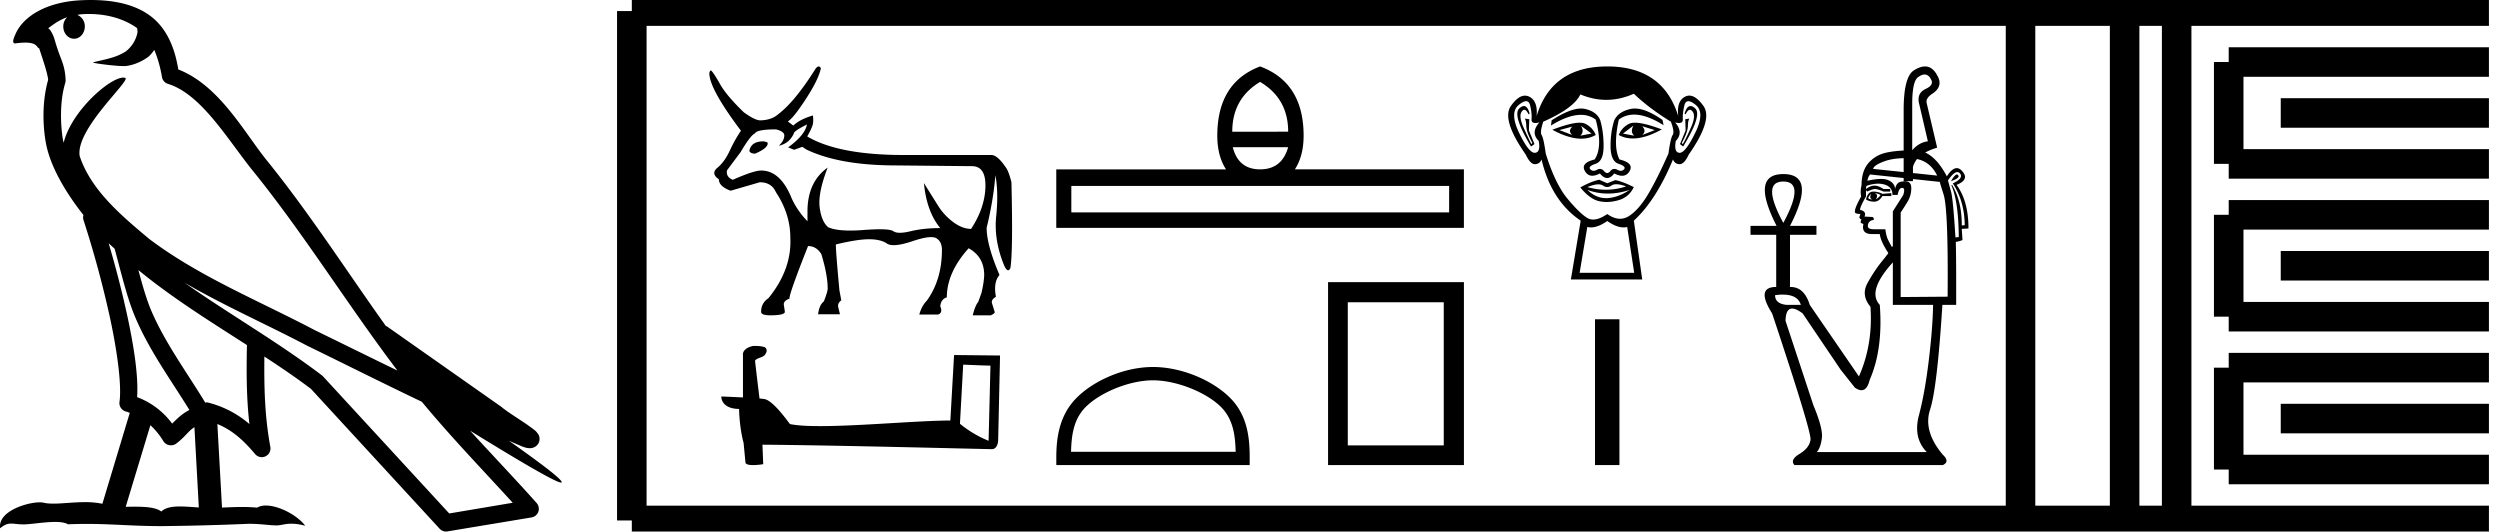 <svg xmlns="http://www.w3.org/2000/svg" width="84.661" height="18"><path d="M3.01.474c.693 0 1.247.2 1.634.479.006.053.02.107.009.16-.05.248-.195.477-.396.63-.316.207-.697.267-1.057.356-.09.01-.019.031.031.04.23.04.707.099.971.099l.052-.001c.278-.032.54-.148.766-.311.079-.067.147-.15.205-.236.147.346.227.713.26.917.018.11.096.2.202.233 1.139.349 2.038 1.91 2.88 2.949 1.729 2.137 3.199 4.526 4.892 6.76-.937-.456-1.87-.916-2.81-1.374-1.92-1.01-3.92-1.816-5.604-3.09l-.008-.008c-.97-.808-1.963-1.66-2.339-2.793-.148-.92 1.757-2.577 1.542-2.646a.207.207 0 0 0-.064-.01c-.458 0-1.753 1.128-2.019 2.202-.003-.014-.01-.03-.014-.045-.073-.356-.154-1.256.068-1.98a.29.29 0 0 0 .01-.103 1.968 1.968 0 0 0-.123-.634c-.063-.17-.139-.344-.26-.765-.031-.108-.142-.328-.208-.345.186-.138.375-.28.645-.375a.434.434 0 0 0-.132.314c0 .23.164.415.365.415.2 0 .364-.186.364-.415V.894a.411.411 0 0 0-.255-.39c.053-.007.096-.019.154-.022.081-.006.16-.008.238-.008zm.67 7.763c.065.065.135.124.202.187.214.78.412 1.64.692 2.305.483 1.145 1.216 2.141 1.84 3.154a1.814 1.814 0 0 0-.385.27 6.831 6.831 0 0 0-.199.193 2.61 2.61 0 0 0-1.186-.897c.045-.723-.108-1.712-.34-2.787a34.903 34.903 0 0 0-.624-2.425zm1.006.908c1.149.945 2.428 1.738 3.676 2.54-.018.91-.018 1.778.084 2.675a3.411 3.411 0 0 0-1.437-.736c-.02 0-.037.012-.057.012-.649-1.063-1.383-2.06-1.837-3.134-.156-.37-.293-.85-.429-1.357zm.407 5.254a2.5 2.5 0 0 1 .44.541.3.3 0 0 0 .257.14.29.29 0 0 0 .17-.053c.215-.156.347-.324.476-.446.047-.045.097-.08.148-.117l.149 2.722c-.213-.014-.435-.035-.637-.035-.264 0-.495.036-.633.172-.169-.134-.497-.164-.89-.164-.102 0-.207.002-.316.004l.836-2.764zM6.25 9.574c1.354.787 2.784 1.414 4.135 2.125a.244.244 0 0 0 .006.003c1.295.631 2.586 1.28 3.894 1.904.984 1.189 2.052 2.295 3.078 3.42l-2.15.362-4.267-4.635a.288.288 0 0 0-.037-.036c-1.499-1.137-3.152-2.082-4.66-3.143zM3.076 0c-.135 0-.273.005-.411.013C1.58.083.792.54.523 1.157c-.04.093-.146.314-.007.314a2.35 2.35 0 0 1 .341-.028c.418 0 .38.172.47.194.09.282.29.846.303 1.068-.244.86-.153 1.763-.064 2.198.15.732.63 1.584 1.261 2.38a.285.285 0 0 0 0 .166 35.3 35.3 0 0 1 .903 3.336c.251 1.168.393 2.277.317 2.823a.294.294 0 0 0 .221.328c.045.011.084.031.127.045l-.928 3.079a2.847 2.847 0 0 0-.593-.055c-.381 0-.756.05-1.064.05-.125 0-.24-.008-.34-.032a.546.546 0 0 0-.125-.012c-.436 0-1.428.306-1.34.879.15-.128.257-.159.375-.159.11 0 .23.027.405.027h.027c.254-.004.697-.083 1.053-.083.18 0 .338.02.438.08.236-.01.45-.013.649-.013.85 0 1.447.07 2.5.075a89.565 89.565 0 0 0 2.974-.079c.45.003.697.054.922.054h.04c.134-.004.265-.057.48-.057.123 0 .273.017.468.07-.25-.341-.877-.685-1.33-.685a.591.591 0 0 0-.302.071 5.081 5.081 0 0 0-.508-.022c-.22 0-.448.01-.678.02l-.157-2.83c.487.203.857.517 1.281 1.021a.295.295 0 0 0 .513-.246c-.192-1.039-.213-2.019-.202-3.06.54.354 1.072.713 1.576 1.094l4.36 4.738a.29.29 0 0 0 .263.09c.95-.159 1.9-.315 2.849-.474a.294.294 0 0 0 .23-.193.298.298 0 0 0-.06-.297c-.741-.83-1.508-1.631-2.25-2.445 1.269.78 2.875 1.755 3.08 1.755.022 0 .027-.013.012-.04-.094-.163-.9-.755-1.775-1.373.14.058.276.12.415.177l.017.01c.103.035.16.059.27.062a.286.286 0 0 0 .108-.016.317.317 0 0 0 .188-.152.32.32 0 0 0 .023-.238c-.017-.05-.038-.077-.054-.098-.061-.085-.103-.109-.162-.154a4.553 4.553 0 0 0-.205-.149c-.153-.105-.336-.223-.493-.328a4.992 4.992 0 0 1-.328-.233.307.307 0 0 0-.028-.025l-3.892-2.736c-.008-.006-.02-.001-.028-.006-1.333-1.869-2.588-3.825-4.046-5.627-.744-.92-1.598-2.528-2.985-3.064-.067-.396-.218-1.127-.755-1.649C4.827.26 4.168.056 3.427.011A5.728 5.728 0 0 0 3.076 0zM25.85 4.787q-.407 0-.472.314v.019q.047.083.194.083.425-.185.425-.342v-.018q0-.037-.148-.056zm1.477-.572q-.065.36-.637.775l.203.083.277-.101.138.092q1.062.508 2.817.536l2.752.027h.037q.47 0 .457.688-.014.716-.485 1.436-.296 0-.6-.226-.305-.226-.5-.53-.193-.306-.498-.795.093.97.554 1.524-.563 0-1.002.106-.219.053-.365.053-.147 0-.221-.053-.092-.066-.457-.066-.222 0-.545.024-.249.02-.455.02-.501 0-.75-.112-.23-.194-.29-.679-.06-.485.272-1.343-.684.489-.684 1.486v.333q-.341-.351-.535-.776-.379-.942-1.035-.942-.249 0-.96.314-.24-.101-.194-.323l.462-.619q.332-.563.48-.628.074-.138.72-.138.277.074.277.203 0 .175-.184.35.35-.073.508-.415 0-.083.443-.304zm.398-1.965q-.045 0-.103.072-.701 1.117-1.274 1.551-.222.194-.6.203-.185 0-.563-.277-.564-.545-.785-.923-.25-.444-.324-.49-.037 0-.055.093 0 .526 1.071 1.948-.203.296-.378.674-.176.379-.416.577-.24.199.046.393 0 .24.397.388l.988-.287q.397 0 .545.333.49.738.49 1.542.055 1.071-.74 2.05-.249.166-.249.461 0 .12.305.12.499 0 .499-.12l-.037-.249q0-.13.194-.194v-.018q0-.176.628-1.764.286 0 .452.277.213.702.213 1.164 0 .101-.13.434-.157.12-.194.434h.74l-.056-.231q-.037-.139.101-.24l-.064-.342q-.12-1.302-.12-1.533v-.018q.73-.176 1.122-.176.392 0 .604.143.085.057.237.057.23 0 .618-.13.419-.142.643-.142.119 0 .183.04.185.115.185.392 0 1.016-.517 1.727-.167.166-.25.462h.637q.167-.056.074-.277.019-.24.222-.305 0-.84.739-1.662.517.286.526.886 0 .231-.092.628l-.111.305q-.102.12-.185.453h.61q.11-.047.138-.102l-.092-.296q-.046-.129.13-.23-.093-.49.12-.74-.435-1.015-.435-1.597.231-.95.296-1.782.11.582.027 1.395-.083.812.277 1.68.07.146.129.146.04 0 .074-.072.093-.526.037-2.909-.073-.295-.157-.452-.295-.453-.507-.471h-2.983q-2.207 0-3.269-.628.176-.314.194-.43.018-.115 0-.281-.443.13-.665.342l-.185-.139q.194-.12.62-.776.424-.655.498-1.025-.031-.062-.073-.062zm4.893 10.098c.488.021.755.032.87.032h.053l-.063 2.547a3.738 3.738 0 0 1-.97-.576l.11-2.003zm-7.107-.634c-.163.031-.377.131-.351.325v1.42c-.315-.015-.64-.031-.734-.031 0 .178.147.42.603.42.005.403.078.896.152 1.147l.063.66c0 .074.125.095.262.095.162 0 .34-.031.34-.031l-.026-.66c2.59.02 7.527.151 7.773.151.126 0 .21-.136.21-.325l.063-2.846-1.557-.016-.126 2.217c-1.127.006-3.076.19-4.402.19-.42 0-.781-.017-1.028-.069-.052-.058-.54-.765-.849-.844a1.36 1.36 0 0 0-.183-.02c-.053-.43-.105-.86-.152-1.285.094-.12.309-.09.366-.252.058-.078.021-.21-.089-.215-.063-.026-.235-.031-.309-.031zm17.162-8.94q.95.562.95 1.686H41.73q0-1.124.942-1.686zm.95 2.21q-.213.751-.95.751-.736 0-.926-.751zm5.451 1.313v.896H36.28v-.896zM42.673 2.25q-1.45.547-1.45 2.346 0 .684.296 1.14H35.77v1.981h13.804V5.735H43.85q.296-.455.296-1.139 0-1.8-1.473-2.346zm-3.628 10.629c.806 0 1.814.414 2.302.902.427.426.483.992.498 1.518H36.27c.016-.526.072-1.092.498-1.518.488-.488 1.473-.902 2.278-.902zm0-.451c-.955 0-1.983.441-2.586 1.044-.618.618-.688 1.432-.688 2.04v.238h6.549v-.237c0-.61-.046-1.423-.664-2.04-.603-.604-1.655-1.045-2.61-1.045zm9.847-2.191v4.845h-3.25v-4.845zm-3.918-.683v6.196h4.601V9.554zm8.27-5.267q-.153.154 0 .284l-.438-.166.438-.118zm2.37-.012l.426.13-.427.166q.154-.13 0-.296zm-2.073-.012l.355.26-.38.072q.143-.13.025-.332zm1.776-.011q-.118.213.024.343l-.38-.071.356-.272zm.05-.097q-.124 0-.198.037-.255.13-.35.38.213.117.477.117.424 0 .98-.307-.606-.227-.91-.227zm-1.87 0q-.307 0-.928.239.556.302.979.302.272 0 .49-.125-.095-.248-.35-.379-.071-.036-.192-.036zm-1.89-.564q-.07 0-.157.08-.243.225.397 1.291l.118-.083-.19-.462.013-.379-.154-.023q.047.059.053.26.006.202.207.569l-.035.035q-.083-.154-.26-.55-.178-.397-.066-.551.043-.06.087-.06.07 0 .144.155l.036-.024q-.069-.258-.193-.258zm5.642 0q-.127 0-.203.258l.036.024q.073-.154.146-.154.045 0 .09.059.119.154-.059.55-.177.397-.272.551l-.036-.035q.202-.367.208-.569.006-.201.053-.26l-.142.023.012.38-.19.461.107.083q.651-1.066.408-1.29-.087-.081-.158-.081zm-5.567-.164q.102 0 .135.144.066.278.048.461-.013.133.131.133.056 0 .135-.02-.308.343-.023.628.07.39-.13.402h-.008q-.2 0-.526-.675-.331-.687-.012-.947.155-.126.25-.126zm5.493 0q.096 0 .25.126.32.26-.018.947-.331.675-.526.675h-.007q-.195-.012-.124-.402.273-.285-.024-.628.076.02.13.02.14 0 .131-.133-.012-.183.053-.461.034-.144.135-.144zm-1.812.248q-.074 0-.14.014-.415.089-.557.385-.13.403-.125.894.006.492.273.58.266.09.183.184-.045.052-.11.052-.051 0-.115-.034-.054-.03-.102-.03-.078 0-.14.077-.05.062-.103.062-.051 0-.105-.062-.066-.077-.143-.077-.047 0-.1.03-.06.034-.112.034-.064 0-.113-.052-.088-.095.178-.184.267-.088.272-.574.006-.486-.112-.9-.118-.296-.515-.385-.063-.014-.134-.014-.379 0-.997.399l-.024.178q.583-.363 1.012-.363.286 0 .504.161.249.924-.036 1.35-.485.119-.331.391.09.16.251.16.112 0 .258-.077.124.154.246.154.121 0 .24-.154.15.078.265.078.165 0 .256-.16.154-.273-.344-.392-.225-.426-.023-1.35.226-.169.52-.169.427 0 .996.359l-.036-.178q-.556-.387-.937-.387zm-.628 2.564q.133 0 .333.073-.338.113-.687.113-.31 0-.627-.09.229-.092.374-.092.094 0 .153.04.074.05.146.05.073 0 .144-.05.062-.044.164-.044zm-.981.192q.337.124.696.124.358 0 .737-.124-.391.26-.758.278l-.042.001q-.343 0-.633-.28zm.402-.344q-.284.06-.64.26.32.392.629.463.127.03.263.03.192 0 .4-.06.355-.1.52-.444-.378-.19-.627-.237l-.272.107-.273-.119zm1.173-2.913q.521.497 1.255.947.13.344.06.45-.072.107-.143.628-.367.829-.68 1.362-.314.533-.652.752-.147.095-.306.095-.207 0-.434-.16-.273.187-.476.187-.106 0-.193-.05-.255-.149-.675-.652-.42-.504-.74-1.534-.072-.521-.137-.622-.065-.1.053-.456 1.043-.462 1.256-.924.442.184.881.184.467 0 .93-.207zm-.9 4.31q.31.217.553.217.063 0 .122-.015l.237 1.552h-1.848l.26-1.552q.06.015.123.015.243 0 .553-.216zm0-5.234q-1.883 0-2.393 1.682.048-.51-.248-.658-.072-.035-.146-.035-.23 0-.476.35-.326.461.503 1.646.152.325.309.325h.005q.16-.006.22-.16.33 1.398 1.326 2.073l-.332 1.99h2.416l-.284-1.99q.758-.699 1.326-2.073.06.154.22.16h.005q.157 0 .308-.325.83-1.185.498-1.647-.251-.35-.479-.35-.073 0-.143.036-.29.148-.231.658-.521-1.682-2.404-1.682zm-.415 8.562v4.938h.827v-4.938zm11.164-8.289q.128 0 .209.155.126.201-.19.34-.302.152-.201.518l.29 1.249q-.303.038-.53.303V3.523q0-.795.214-.921.116-.08.208-.08zm-.712 2.834v.47l-1.035-.108q.025-.127.391-.26.267-.096.644-.102zm.453.029q.455.094.682.56l-.82-.086v-.18q0-.088.114-.264l.024-.03zm1.35.522q-.068 0-.2.227.327-.114.239-.202-.016-.025-.039-.025zm-2.901.656q-.038.076-.032.12.007.044.07.07-.076 0-.139-.039.013-.075.101-.151zm.114-.025q.113.012.201.063-.05.088-.164.151.05-.063.045-.126-.007-.063-.082-.088zm-.051-.05q-.177 0-.24.264.114.076.278.076.164 0 .277-.19h.303v-.1l-.303.025q-.138-.076-.315-.076zm-3.04-.341q.756 0 0 1.4-.758-1.4 0-1.4zm5.893-.32q.048 0 .087.042.139.164-.24.34.392.594.404 1.414l-.1.012q0-.832-.329-1.375l-.025.013q.24.53.252 1.754l-.113.012q-.076-1.224-.14-1.514l-.113-.416q.191-.282.317-.282zm-2.679.392q.124 0 .23.035.252.082.252.347h.177q.038-.24.151-.24.114 0 .038.24l-.353.555v1.186l-.038.013q-.05-.089-.12-.227-.07-.14-.095-.366h-.378q-.215 0-.215-.101 0-.19.202-.215 0-.1-.063-.1l-.252-.013q.076-.177-.152-.227 0-.101.202-.455v-.214l.038.05q.164-.075.253-.088.1 0 .302.088h.227V6.4h-.227q-.176-.114-.302-.114-.14 0-.29.114 0-.101.037-.114.205-.066.376-.066zm-.275-.312l1.136.121v.106h.315v-.072l.909.097q.012.063.126.417.164.492.139 3.47l-1.59.012V7.195q.088-.126.227-.353.139-.228.132-.486-.005-.217-.209-.217-.04 0-.087.009-.202 0-.252.252-.013-.202-.228-.297-.097-.043-.252-.043-.186 0-.454.062.012-.126.088-.214zm-2.956 4.069q.507 0 .61.347h-.48q-.392-.038-.392-.328.142-.02.262-.02zM64.1 8.886v1.438h1.363q-.013.782-.146 1.88-.132 1.098-.334 1.861-.202.764.265 1.243h-3.722q.126-.138.17-.467.044-.328-.284-1.11l-.946-2.864q.008-.418.224-.418.137 0 .356.165l1.287 1.906.48.605q.126.089.224.089.196 0 .28-.354.455-1.034.341-2.536-.441-.467.442-1.438zm1.09-6.636q-.17 0-.384.137-.34.227-.34 1.338v1.372q-.35.018-.593.073-.366.082-.6.353-.233.271-.233.75-.05.203-.013.38-.214.378-.214.517 0 .075.189.075l-.038.114q.025.063.076.076-.038.05-.025.113l.088.038q-.076.34.29.34h.265q.025.24.29.644-.012.025-.246.316-.233.29-.46.7t.1.801q.089 1.275-.39 2.36l-1.666-2.423q-.186-.606-.65-.606h-.019V7.952h.896v-.303h-.896q.909-1.754-.227-1.754-1.123 0-.227 1.754h-.883v.303h.87v1.766q-.706 0-.138.896 1.337 4.013 1.3 4.278-.039.278-.373.48-.334.201-.17.378h5.022q.252-.114 0-.353-.67-.795-.43-1.527.24-.732.417-3.546h.467v-.833q0-.757-.013-1.3.101-.012.227-.062l-.025-.379.227-.013q0-.933-.403-1.476.441-.177.201-.454-.093-.113-.194-.113-.158 0-.336.277-.328-.622-.732-.806.17-.095.404-.166l-.353-1.501q-.05-.177.215-.341.353-.252.138-.606-.158-.301-.41-.301z"/><path d="M21.396.375v17.25m0-17.25h2.625m-2.625 17.25h2.625m0-17.25h42.64m-42.64 17.25h42.64m0-17.25h17.625m-17.625 17.25h17.625M68.424.375v17.25M71.949.375v17.25M73.711.375v17.25M75.474 2.1h8.812m-8.812 3.45h8.812M75.474 2.1v3.45m1.762-1.725h7.05m-8.812 3.45h8.812m-8.812 3.45h8.812m-8.812-3.45v3.45M77.236 9h7.05m-8.812 3.45h8.812m-8.812 3.45h8.812m-8.812-3.45v3.45m1.762-1.725h7.05" fill="none" stroke="#000"/></svg>